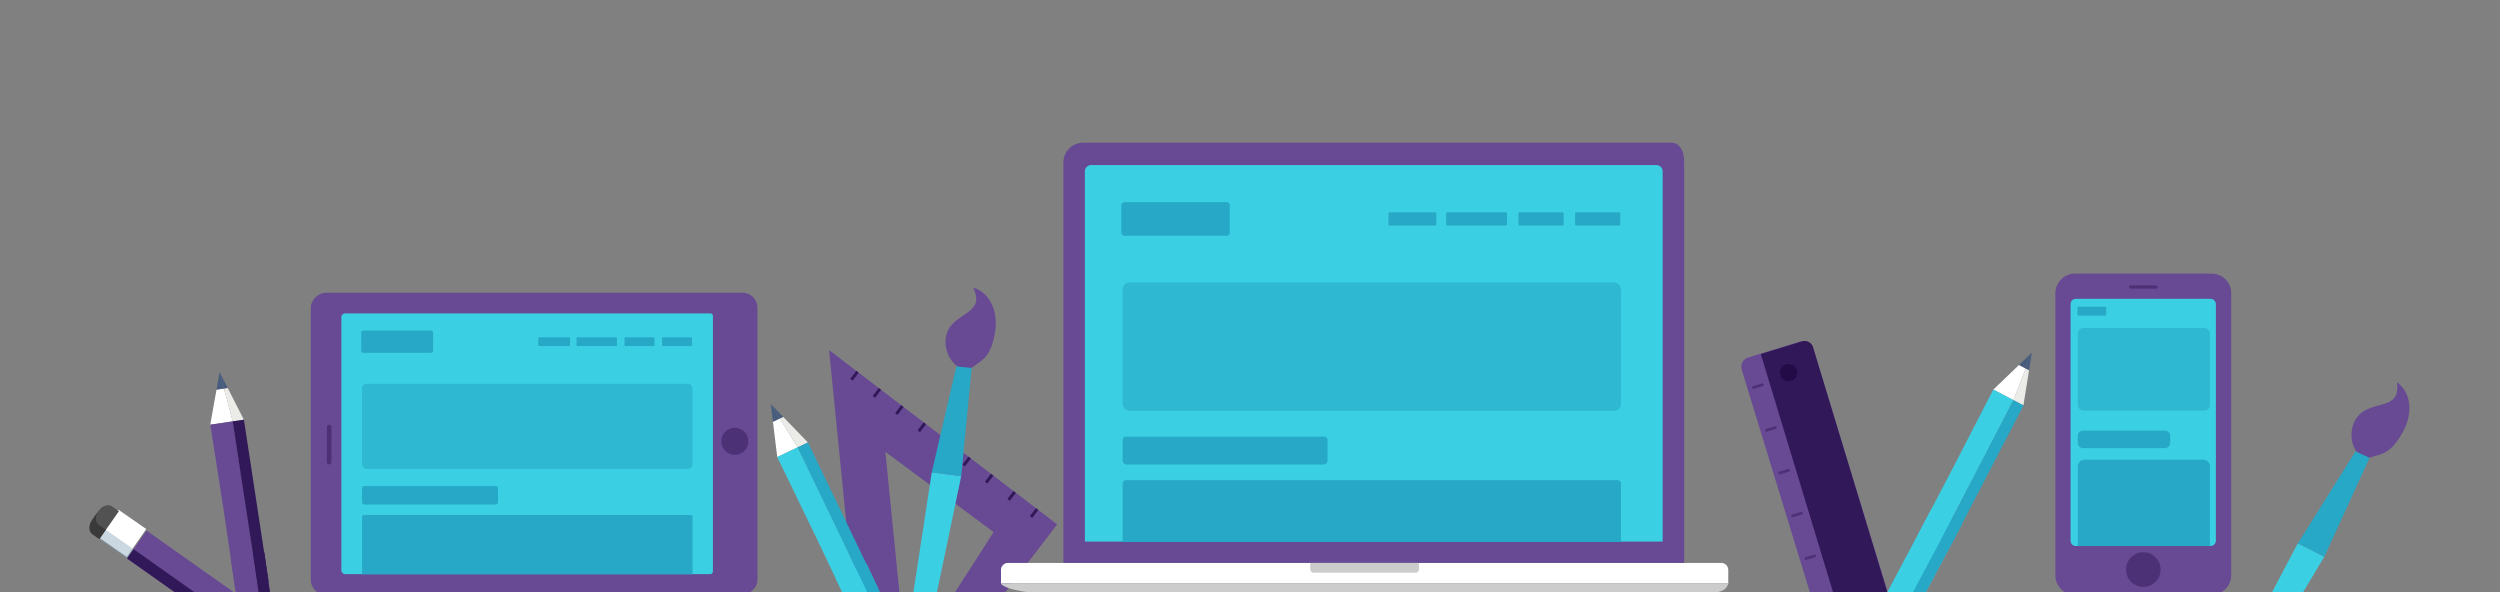 <svg xmlns="http://www.w3.org/2000/svg" xmlns:xlink="http://www.w3.org/1999/xlink" viewBox="0 0 1160.94 275"><rect x="0" y="0" width="1160.94" height="275" fill="#808080" stroke="none"/><defs><style>.a{fill:none;}.b{clip-path:url(#a);}.c{fill:#684994;}.d,.j{fill:#311858;}.e{fill:#fff;}.f{fill:#ccc;}.g{fill:#3bcfe3;}.h,.i{fill:#26a8c6;}.i{opacity:0.6;}.j{opacity:0.48;}.k{fill:#230b48;}.l{fill:#ebebe8;}.m{fill:#485c7e;}.n{opacity:0.4;}.o{fill:#7c9cb3;}.p{fill:#525252;}.q{fill:#3a3a3a;}</style><clipPath id="a"><rect class="a" width="1160.94" height="275"/></clipPath></defs><title>our_work_illustrations</title><g class="b"><path class="c" d="M404.38,356.71l86.53-113.2L385,162.55Zm16.75-46.89-10-100,50.29,37.27Z"/><rect class="d" x="477.89" y="237.57" width="4.65" height="1.38" transform="translate(-0.7 475.11) rotate(-52.61)"/><rect class="d" x="467.47" y="229.6" width="4.65" height="1.38" transform="translate(1.54 463.7) rotate(-52.61)"/><rect class="d" x="457.04" y="221.63" width="4.65" height="1.38" transform="translate(3.76 452.27) rotate(-52.61)"/><rect class="d" x="446.61" y="213.66" width="4.65" height="1.38" transform="translate(6 440.85) rotate(-52.61)"/><rect class="d" x="436.19" y="205.69" width="4.65" height="1.38" transform="matrix(0.61, -0.79, 0.79, 0.61, 8.25, 429.45)"/><rect class="d" x="425.76" y="197.72" width="4.65" height="1.38" transform="translate(10.48 418.04) rotate(-52.61)"/><rect class="d" x="415.33" y="189.75" width="4.65" height="1.38" transform="translate(12.71 406.61) rotate(-52.61)"/><rect class="d" x="404.91" y="181.78" width="4.65" height="1.38" transform="translate(14.96 395.21) rotate(-52.61)"/><rect class="d" x="394.48" y="173.81" width="4.65" height="1.38" transform="translate(17.2 383.8) rotate(-52.61)"/><path class="e" d="M802.57,264.68a3.27,3.27,0,0,0-3.27-3.27H468.11a3.27,3.27,0,0,0-3.27,3.27v6.25H802.57Z"/><path class="f" d="M464.84,270.93v.18s2.76,5.09,34.93,5.09H767c31.94,0,33.94-.84,35.56-5.09v-.18Z"/><path class="f" d="M608.43,264c0,1.07.61,1.94,1.36,1.94h47.83c.75,0,1.36-.87,1.36-1.94V262c0-1.07-.61-1.94-1.36-1.94H609.79c-.75,0-1.36.87-1.36,1.94Z"/><path class="c" d="M782.08,261.38H493.81V75.46A9.19,9.19,0,0,1,503,66.27H776c3.36,0,6.08,2.72,6.08,9.12Z"/><path class="g" d="M503.79,251.51V79.57a2.93,2.93,0,0,1,2.93-2.93H769.17a2.93,2.93,0,0,1,2.93,2.93V251.51Z"/><rect class="h" x="520.73" y="93.88" width="50.35" height="15.59" rx="1.43" ry="1.43"/><rect class="h" x="731.44" y="98.61" width="20.98" height="6.12" rx="0.49" ry="0.49"/><rect class="h" x="705.14" y="98.61" width="20.98" height="6.12" rx="0.49" ry="0.49"/><rect class="h" x="671.54" y="98.61" width="28.27" height="6.12" rx="0.49" ry="0.49"/><rect class="h" x="644.75" y="98.61" width="22.25" height="6.12" rx="0.49" ry="0.49"/><rect class="i" x="521.33" y="131.15" width="231.38" height="59.64" rx="3.17" ry="3.17"/><path class="h" d="M522.83,223h228.4a1.49,1.49,0,0,1,1.49,1.49v27.19a0,0,0,0,1,0,0H521.33a0,0,0,0,1,0,0V224.52A1.49,1.49,0,0,1,522.83,223Z"/><path class="h" d="M522.83,202.78H615a1.49,1.49,0,0,1,1.49,1.49v9.58a1.86,1.86,0,0,1-1.86,1.86H523.19a1.86,1.86,0,0,1-1.86-1.86v-9.58A1.49,1.49,0,0,1,522.83,202.78Z"/><rect class="c" x="177.89" y="102.36" width="140.27" height="207.4" rx="6.92" ry="6.92" transform="translate(41.97 454.09) rotate(-90)"/><circle class="j" cx="341.22" cy="204.93" r="6.29"/><rect class="j" x="143.63" y="205.39" width="18.46" height="2.16" rx="1.08" ry="1.08" transform="translate(-54.1 358.66) rotate(-89.82)"/><path class="g" d="M186.05,119.79H303.54a1.79,1.79,0,0,1,1.79,1.79V291.12a1.21,1.21,0,0,1-1.21,1.21H185.47a1.21,1.21,0,0,1-1.21-1.21V121.59a1.79,1.79,0,0,1,1.79-1.79Z" transform="translate(38.73 450.86) rotate(-90)"/><rect class="h" x="167.73" y="153.5" width="33.39" height="10.34" rx="0.95" ry="0.95"/><rect class="h" x="307.46" y="156.64" width="13.91" height="4.06" rx="0.33" ry="0.33"/><rect class="h" x="290.02" y="156.64" width="13.91" height="4.06" rx="0.33" ry="0.33"/><rect class="h" x="267.74" y="156.64" width="18.75" height="4.06" rx="0.33" ry="0.33"/><rect class="h" x="249.97" y="156.64" width="14.75" height="4.06" rx="0.33" ry="0.33"/><rect class="i" x="168.13" y="178.22" width="153.44" height="39.55" rx="2.1" ry="2.1"/><path class="h" d="M169.12,239.15H320.58a1,1,0,0,1,1,1v26.53a0,0,0,0,1,0,0H168.13a0,0,0,0,1,0,0V240.14A1,1,0,0,1,169.12,239.15Z"/><path class="h" d="M169.12,225.72h61.13a1,1,0,0,1,1,1v6.35a1.23,1.23,0,0,1-1.23,1.23H169.36a1.23,1.23,0,0,1-1.23-1.23v-6.35A1,1,0,0,1,169.12,225.72Z"/><path class="c" d="M1036.12,136V267.14a9,9,0,0,1-9,9l-63.44.06a9,9,0,0,1-9.21-8.82V136.12a9.16,9.16,0,0,1,9.12-9.06H1027A9.06,9.06,0,0,1,1036.12,136Z"/><path class="g" d="M1029,141.22V251.08a2.47,2.47,0,0,1-2.47,2.47H964a2.42,2.42,0,0,1-2.47-2.41V141.28a2.47,2.47,0,0,1,2.41-2.53h62.53A2.52,2.52,0,0,1,1029,141.22Z"/><circle class="j" cx="995.3" cy="264.49" r="8.05"/><rect class="j" x="988.65" y="132.57" width="13.29" height="1.56" rx="0.78" ry="0.78" transform="translate(0.43 -3.19) rotate(0.18)"/><rect class="h" x="964.73" y="142.44" width="13.35" height="4.13" rx="0.38" ry="0.38"/><rect class="i" x="964.89" y="152.32" width="61.34" height="38.37" rx="2.57" ry="2.57"/><path class="h" d="M968,213.47h55.13a3.11,3.11,0,0,1,3.11,3.11v37a0,0,0,0,1,0,0H964.89a0,0,0,0,1,0,0v-37A3.11,3.11,0,0,1,968,213.47Z"/><path class="h" d="M967.27,200h38.13a2.37,2.37,0,0,1,2.37,2.37v3.27a2.47,2.47,0,0,1-2.47,2.47H967.36a2.47,2.47,0,0,1-2.47-2.47v-3.27A2.37,2.37,0,0,1,967.27,200Z"/><path class="c" d="M893.77,449.15,926.87,439l-85-277.45a4.58,4.58,0,0,0-5.72-3L811.83,166a4.58,4.58,0,0,0-3,5.72Z"/><path class="d" d="M903.28,446.59,817.67,164.4l19.17-5.87a4.07,4.07,0,0,1,5.09,2.7l84.32,278Z"/><path class="j" d="M813.69,180.14a.64.64,0,0,1,.42-.8l4.14-1.27a.64.64,0,0,1,.37,1.22l-4.14,1.27A.64.64,0,0,1,813.69,180.14Z"/><path class="j" d="M819.76,200a.64.64,0,0,1,.42-.8l4.14-1.27a.64.64,0,0,1,.37,1.22l-4.14,1.27A.64.64,0,0,1,819.76,200Z"/><path class="j" d="M825.82,219.86a.64.64,0,0,1,.42-.8l4.14-1.27a.64.64,0,0,1,.37,1.22l-4.14,1.27A.64.64,0,0,1,825.82,219.86Z"/><path class="j" d="M831.89,239.73a.64.64,0,0,1,.42-.8l4.14-1.27a.64.64,0,0,1,.37,1.22l-4.14,1.27A.64.64,0,0,1,831.89,239.73Z"/><path class="j" d="M838,259.59a.64.64,0,0,1,.42-.8l4.14-1.27a.64.64,0,0,1,.37,1.22L838.75,260A.64.64,0,0,1,838,259.59Z"/><circle class="k" cx="830.58" cy="172.99" r="4.03" transform="translate(-14.31 250.17) rotate(-16.98)"/><polygon class="g" points="896.96 236.27 866.42 293.81 880.42 301.15 910.96 243.62 896.96 236.27"/><polygon class="h" points="906.29 241.17 875.75 298.71 880.42 301.15 910.96 243.62 906.29 241.17"/><polygon class="l" points="942.25 171.92 939.62 188.25 934.98 185.82 940.69 171.11 942.25 171.92"/><polygon class="e" points="937.59 169.47 940.69 171.11 934.98 185.82 925.64 180.92 937.59 169.47"/><polygon class="m" points="937.59 169.47 943.55 163.75 940.69 171.11 937.59 169.47"/><polygon class="m" points="943.55 163.75 942.25 171.92 940.69 171.11 943.55 163.75"/><path class="g" d="M890.7,248.22l16.12-30.78,18.82-36.53,9.33,4.9-18.82,36.53L911,232.09l-11.61,22.18a22.84,22.84,0,0,1-2.4-1.09A21.71,21.71,0,0,1,890.7,248.22Z"/><path class="h" d="M935,185.82l4.67,2.45-34.94,67.3a21,21,0,0,1-5.27-1.3Z"/><polygon class="c" points="121.24 283.98 68.05 246.38 58.98 259.33 112.18 296.93 121.24 283.98"/><rect class="e" x="49.18" y="240.52" width="15.81" height="15.68" transform="matrix(0.57, -0.82, 0.82, 0.57, -179.21, 152.93)"/><polygon class="d" points="115.2 292.62 62.01 255.01 58.98 259.33 112.18 296.93 115.2 292.62"/><g class="n"><rect class="o" x="51.43" y="244.84" width="5.27" height="15.68" transform="translate(-184.04 152.29) rotate(-55.06)"/></g><path class="p" d="M52,235.15l3.21,2.25-9.06,12.95-3.21-2.25h0c-1.77-1.24-1.86-4.18-.19-6.56l3-4.31C47.41,234.84,50.2,233.91,52,235.15Z"/><path class="q" d="M45.94,243.78h0L49.15,246l-3,4.32-3.21-2.25h0c-1.77-1.24-1.86-4.18-.19-6.56l3-4.31h0C44.08,239.61,44.16,242.54,45.94,243.78Z"/><polygon class="c" points="107.09 258.83 116.33 323.31 131.97 321 122.72 256.52 107.09 258.83"/><polygon class="d" points="117.51 257.29 126.75 321.77 131.97 321 122.72 256.52 117.51 257.29"/><polygon class="l" points="105.74 180.16 113.25 194.9 108.06 195.67 104.01 180.41 105.74 180.16"/><polygon class="e" points="100.54 180.93 104.01 180.41 108.06 195.67 97.64 197.21 100.54 180.93"/><polygon class="m" points="100.54 180.93 101.99 172.79 104.01 180.41 100.54 180.93"/><polygon class="m" points="101.99 172.79 105.74 180.16 104.01 180.41 101.99 172.79"/><path class="c" d="M109.08,272.17,104,237.81l-6.32-40.6,10.42-1.54,6.32,40.6L116,247.15l3.69,24.76a22.84,22.84,0,0,1-2.58.54A21.71,21.71,0,0,1,109.08,272.17Z"/><path class="d" d="M108.06,195.67l5.21-.77,11.44,75a21,21,0,0,1-5,2.06Z"/><polygon class="g" points="387.99 268.42 415.69 327.38 429.96 320.59 402.26 261.63 387.99 268.42"/><polygon class="h" points="397.51 263.89 425.21 322.85 429.96 320.59 402.26 261.63 397.51 263.89"/><polygon class="l" points="363.69 193.58 375.18 205.48 370.44 207.73 362.11 194.33 363.69 193.58"/><polygon class="e" points="358.94 195.84 362.11 194.33 370.44 207.73 360.93 212.26 358.94 195.84"/><polygon class="m" points="358.94 195.84 357.94 187.63 362.11 194.33 358.94 195.84"/><polygon class="m" points="357.94 187.63 363.69 193.58 362.11 194.33 357.94 187.63"/><path class="g" d="M393.8,280.59l-14.95-31.36-17.92-37,9.52-4.53,17.92,37,4.73,9.93,10.77,22.6a22.84,22.84,0,0,1-2.31,1.27A21.71,21.71,0,0,1,393.8,280.59Z"/><path class="h" d="M370.44,207.73l4.76-2.26,32.87,68.34a21,21,0,0,1-4.2,3.44Z"/><path class="c" d="M1095,210.71c-4.93-6-3.8-16.09,3-20,7.2-4.14,16.67-1.49,15.09-13.22,7.44,5.41,6.81,15.58,3,22.64-1.95,3.64-4.73,8-8.62,10s-8.28,1.86-11.65,4.92Z"/><polygon class="h" points="1093.86 209.61 1100.37 212.58 1079.36 258.56 1067.03 252.37 1093.86 209.61"/><path class="g" d="M1067,252.37l-46.92,89.16s-7.77,19.47.86,11.62l5.93-6.83,52.45-87.75Z"/><path class="c" d="M445.58,170.82c-6.62-4.09-8.84-14-3.71-19.87,5.45-6.27,15.28-6.85,10-17.42,8.8,2.68,11.53,12.51,10.26,20.41-.65,4.08-1.87,9.07-4.9,12.23s-7.22,4.46-9.41,8.46Z"/><polygon class="h" points="444.11 170.17 451.22 170.85 446.37 221.17 432.69 219.34 444.11 170.17"/><path class="g" d="M432.69,219.34l-15.25,99.59s-1,20.94,4.61,10.7l3.37-8.4,20.94-100.07Z"/></g></svg>